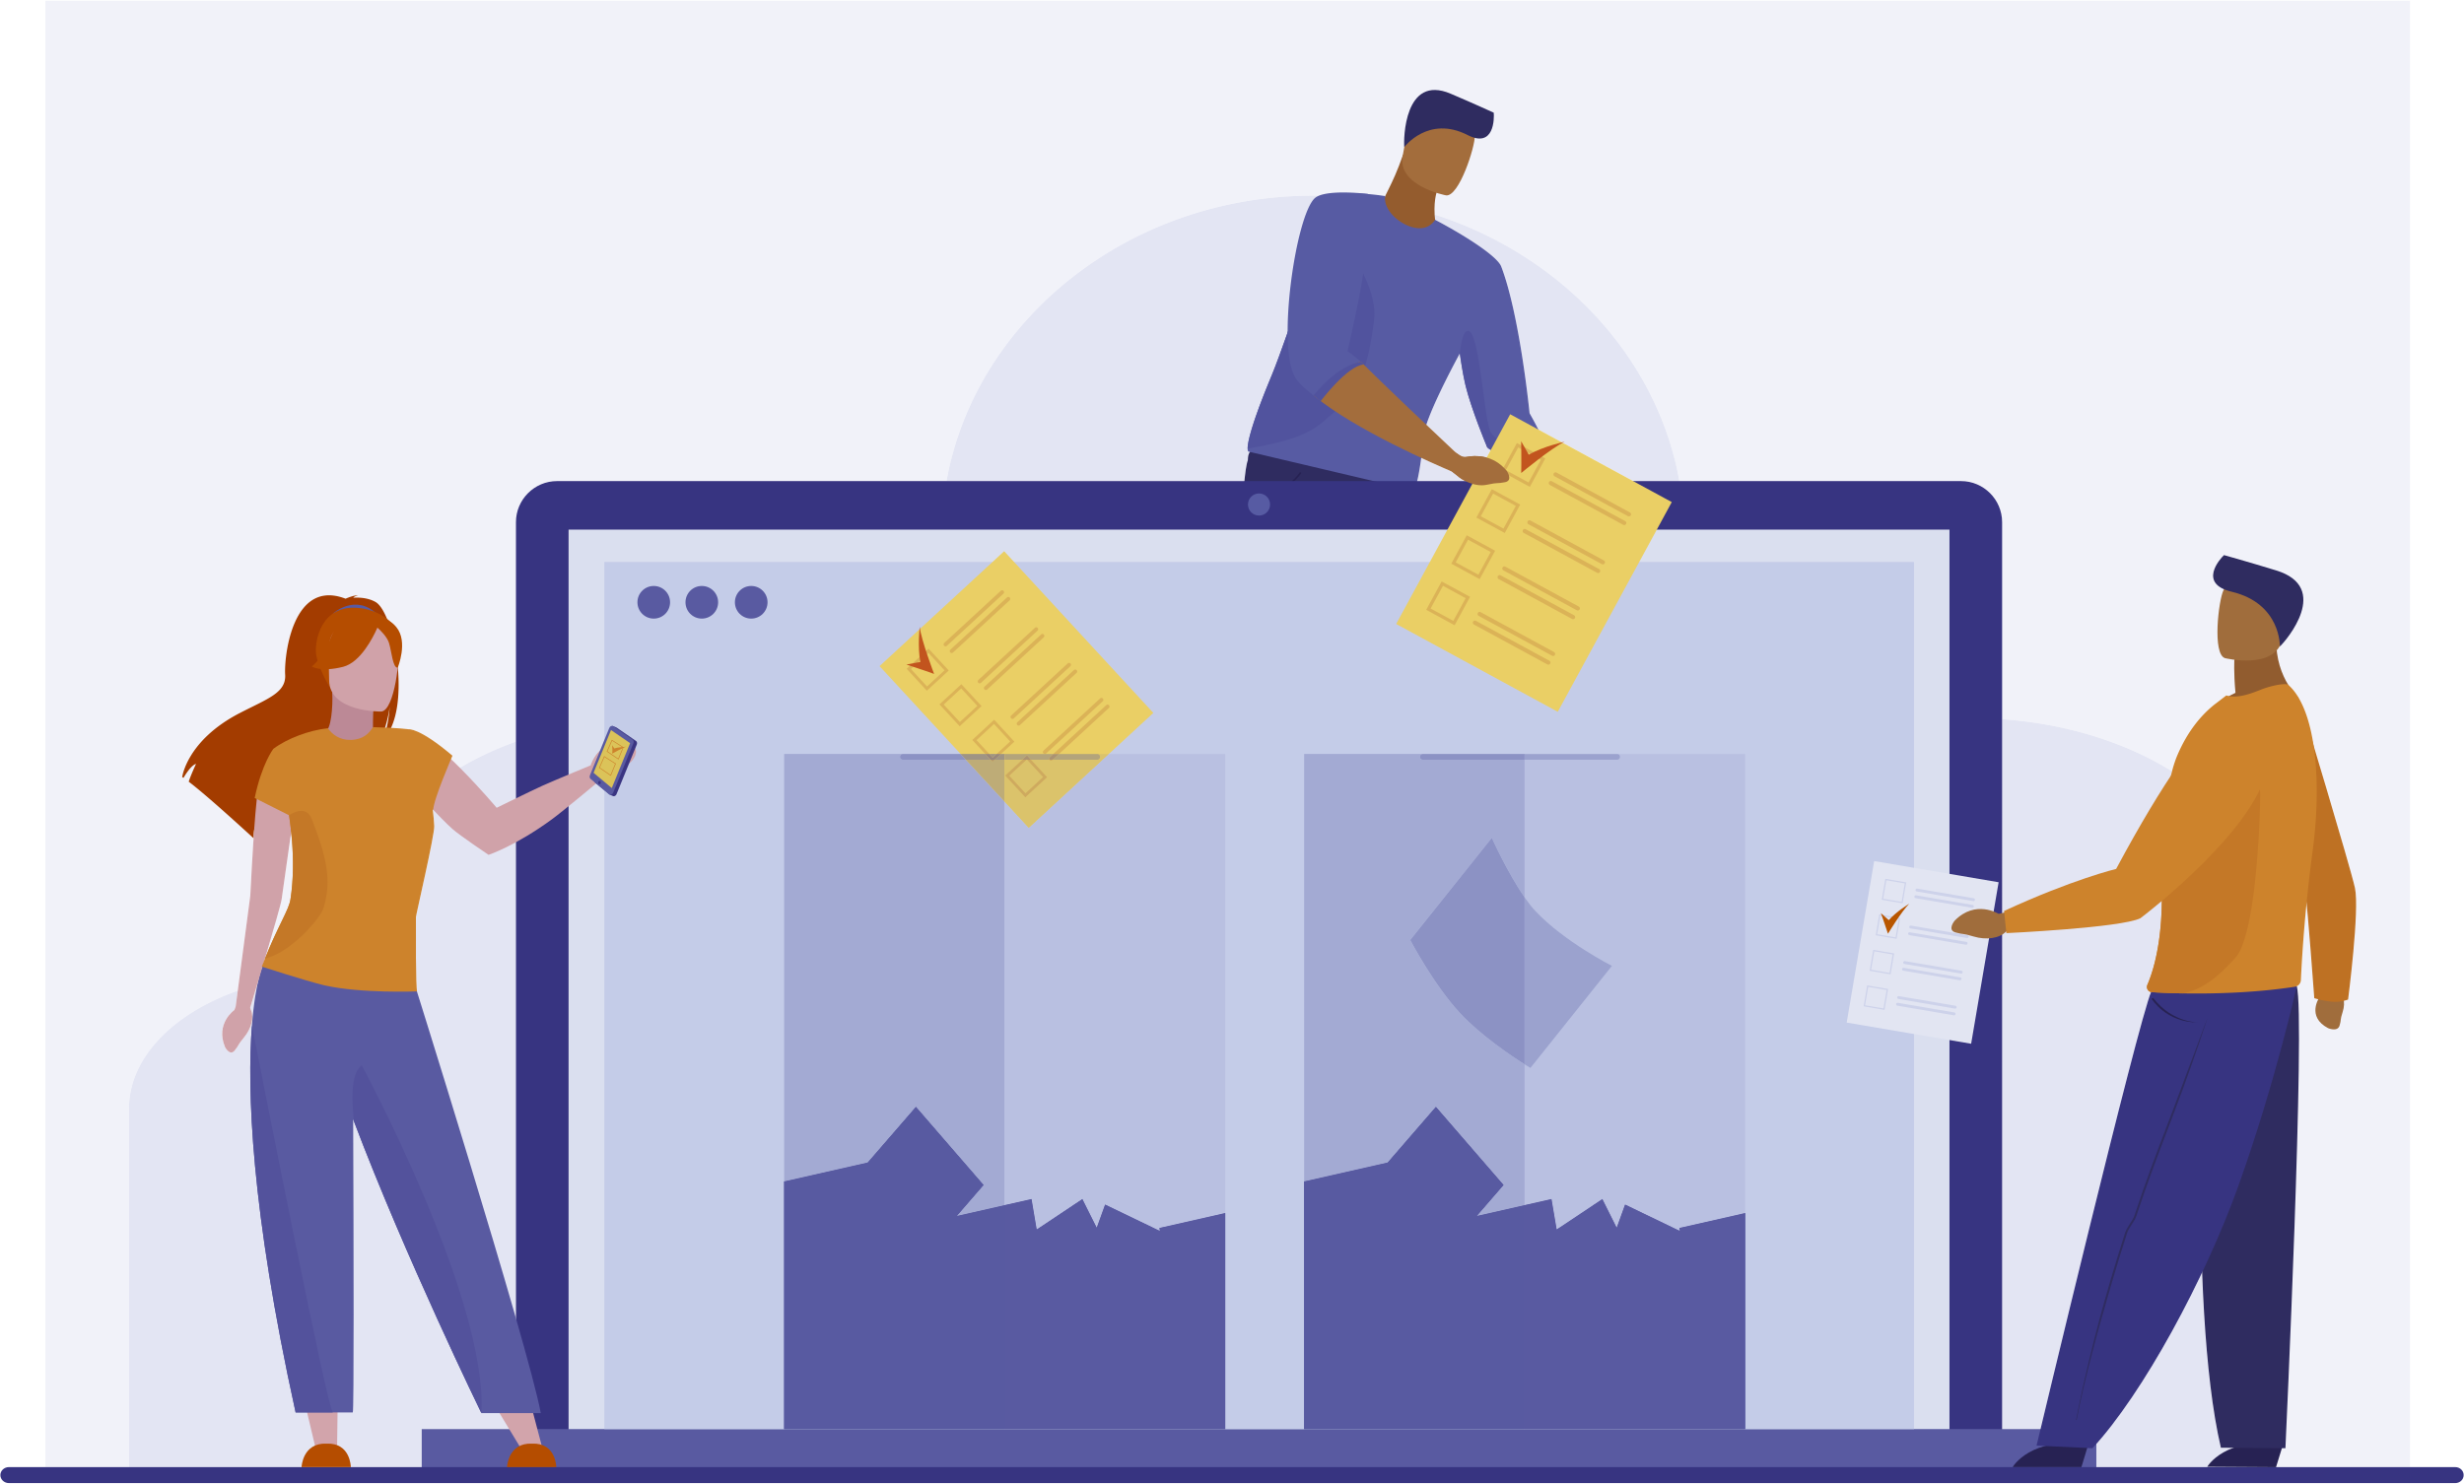 <svg xmlns="http://www.w3.org/2000/svg" width="2788" height="1679">
    <g fill="none" fill-rule="evenodd">
        <path fill="#F1F2F9"
              d="M2726.87 1660.37h-159.5v-21.52l18.59.14s22.93-489.46 12.78-522.86a7.992 7.992 0 0 0 4.71-6.93c.59-13.24 2.32-45.64 6.41-87.1 2.67 25.21 8.74 107.58 8.74 107.58s11.22 3.62 22.26 4.14c.55.03 1.09.04 1.62.04 7.94 0 14.37-2.66 14.37-2.66s13.18-101.48 7.78-126.2c-3.62-16.59-29.91-104.96-46.83-161.35-4.72-31.282-14.18-55.938-28.72-68.644-.55-.484-1.91-.726-3.86-.726-5.78 0-16.79 2.138-27.61 6.446-9.99 3.984-20.09 7.551-29.58 7.551-3.06 0-6.05-.372-8.96-1.221-.08 0-12.69 9.78-12.81 9.78-15.76 12.41-30.87 30.694-42.33 57.234-2.43 5.63-4.51 11.95-6.29 18.79-51.92-32.28-118.66-53.725-192.26-58.936V590.961c0-25.579-20.93-46.508-46.51-46.508h-318.65c-28.27-157.974-162.32-284.398-332.64-315.617-.49-2.296-.59-4.618-.25-6.919-13.55-2.083-23.45-2.79-31.46-2.79-11.13 0-18.59 1.366-27.12 2.297l-.19.572c-7.6-.38-15.26-.573-22.96-.573-207.99 0-381.95 140.442-414.63 323.03H630.293c-25.579 0-46.507 20.929-46.507 46.508V839.3c-30.566 11.03-58.367 25.17-82.483 41.77 5.363-13.69 10.647-25.82 10.647-25.82-33.059-28.08-46.257-29.922-49.151-29.922-.437 0-.639.042-.639.042v-.01s-4.731-.853-19.681-1.642c19.662-42.049 1.96-131.356-17.557-142.446-6.902-3.923-14.94-4.947-21.462-4.947-1.341 0-2.618.043-3.808.113 1.796-1.854 5.329-2.53 5.329-2.53a6.637 6.637 0 0 0-.976-.066c-4.647 0-13.005 3.714-13.005 3.714-6.867-2.647-13.083-3.838-18.689-3.838-43.509 0-50.793 71.598-49.673 89.832 1.254 20.58-20.22 27.303-51.525 43.52-59.73 30.94-64.976 72.38-64.976 72.38.465.27.951.58 1.467.94 2.964-5.02 9.064-14.45 14.209-15.87-.195.45-6.079 12.98-8.275 20.15 17.582 13.38 50.434 42.97 73.402 64.02-1.065 16.06-2.322 37.29-3.755 65.24l-14.146 107.27c-73.158 25.75-123.099 75.99-123.099 133.41v405.76H51.389V.856H2726.87V1660.37M290.963 1114.42c1.852-6.17 3.914-13.05 6.055-20.22 3.717 1.2 20.354 6.54 37.215 11.66-14.974 1.95-29.458 4.84-43.27 8.56m8.816-29.5c8.98-30.24 18.335-62.44 18.894-67.18.657-5.6 6.388-45.37 10.823-75.98.348 3.32.658 6.68.924 10.07.682 8.71 1.076 17.63 1.076 26.63.001 13.14-.839 26.45-2.846 39.49-1.82 11.77-13.47 28.55-28.81 66.82l-.061.15M287.073 946.7c.006-2.27.122-4.78.479-6.99-.155 2.21-.315 4.54-.479 6.99m150.428-123.224a505.9 505.9 0 0 0-1.776-.077c3.628-11.45 5.117-22.371 5.284-23.653-.828 9.893-2.082 17.648-3.508 23.73"/>
        <path fill="#EBEDF7" d="M2567.37 1675.46H145.94v-15.09h331.215v2.7H2372.01v-2.7h195.36v15.09"/>
        <path fill="#E3E5F3"
              d="M2567.37 1660.37h-195.36v-26.21c38.96-43.86 83.63-118.11 119.69-194.12 2.76 74 8.96 146.05 21.21 198.39l54.46.42v21.52m-2090.215 0H145.94v-405.76c0-57.42 49.941-107.66 123.099-133.41l-2.367 17.96-1.431 3.87s-21.823 15.15-10.581 42.04c0 0 3.077 6.06 6.967 6.06 1.271 0 2.629-.64 3.994-2.36 5.547-6.97 2.546-5.13 10.554-14.78 8.008-9.65 11.454-22.28 7.906-30.54l-1.018-2.87s3.303-10.87 7.9-26.16c13.812-3.72 28.296-6.61 43.27-8.56 11.466 3.48 23.036 6.86 30.717 8.75 1.03.26 1.99.48 2.88.68 26.781 5.98 62.771 7.02 84.626 7.02 11.71 0 19.363-.3 19.363-.3s-1.559-5.28-1.199-84.2c.01-2.21 21.16-92.87 20.69-102.85-.3-6.25-.89-12.54-1.71-18.82l.58.43c.131-6.02 5.668-21.57 11.123-35.5 24.116-16.6 51.917-30.74 82.483-41.77v778.07H477.155v43m1831.665-43h-43.44V813.924c73.6 5.211 140.34 26.656 192.26 58.936-7.83 30.03-9.9 70-10.75 105.35-.07 2.78-.13 5.54-.18 8.27-.31 15.86-.45 30.49-.83 42.49l-.01.2c-1.56 47.57-11.65 75.07-16.16 85.43a5.86 5.86 0 0 0-.47 1.79c-.02.22-.03.45-.03.67v.23c.09 1.55.78 2.99 1.9 4.03l.07.06c.75.67 1.67 1.15 2.72 1.37-14.46 35.29-103.93 406.5-125.08 494.62m-408.6-1072.917h-52.35l-107.22-58.278c-4.39-8.854-9.95-18.558-9.95-18.558s-10.87-110.412-32.06-165.976c-4.13-10.865-36.51-32.628-74.77-52.894-4.02 5.925-9.79 9.553-17.59 9.553-2.15 0-4.47-.278-6.94-.862-14.01-3.305-29.01-15.554-31.76-28.602 170.32 31.219 304.37 157.643 332.64 315.617m-242.1 0h-54.59c1.37-5.491 2.93-13.78 4.59-26.234 16.34 7.599 29.14 13.094 34.87 15.511l5.88 4.612c1.81 1.707 5.1 4.043 9.25 6.111m-250.09 0h-337.06c32.68-182.588 206.64-323.03 414.63-323.03 7.7 0 15.36.193 22.96.573l-42.35 126.231.84-1.087c-.29.866-19.27 56.344-27.68 76.545-24.18 58.011-27.78 77.568-27.7 84.11.04 2.943.82 3.261.82 3.261l1.7.401c-1.22 1.895-1.94 4.054-2.1 6.504-.06.988-.13 1.965-.18 2.942h-.01c-1.42 3.667-2.7 11.834-3.87 23.55m274.1-26.616c-4.57-1.27-8.98-1.715-12.91-1.715-3.82 0-7.2.419-9.84.91-.68.126-1.32.185-1.94.185-3.11 0-5.53-1.519-8.28-3.654l-1.51-.964a10951.59 10951.59 0 0 1-33.77-31.83c7.91-24.274 29.59-65.344 36.05-77.376.5-.923.9-1.686 1.21-2.253.41-.755.64-1.158.64-1.158s2.91 21.542 6.38 35.923c6.43 26.69 23.65 68.056 23.65 68.056l.02.026v.003c-.04 3.38 4.75 5.126 4.75 5.126l.18.192-4.63 8.529"/>
        <path fill="#2F2C60"
              d="m1632.33 1024.89-58.97-.75-14.08-.18s-28.97-124.01-40-261.641c-1.46-18.335-3.98-30.25-5.27-42.995-11.07 126.226-25.76 270.286-46.37 305.566l-71.16-.93s-3.04-88.07 2.86-256.376c2.18-115.348 5.98-229.643 12.56-246.681h.01c.05-.977.12-1.954.18-2.942 2.9-44.166 187.6 5.862 187.6 5.862l32.64 501.067"/>
        <path fill="#272253"
              d="M1421.12 561.206c35.72 0 51.24-25.749 51.39-26.012l-1.65-.956c-.15.257-15.52 25.686-51.01 25.06l-.03 1.896c.43.008.87.012 1.3.012M1601.04 558.836c-18.16-7.445-26.37-21.082-26.49-21.264l1.65-.965c.11.183 7.77 12.856 24.7 20.119l.14 2.11"/>
        <path fill="#2F2C60"
              d="M1409.68 959.65c5.73-37.49 10.46-81.98 13.06-128.4a1954.377 1954.377 0 0 0 2.02-45.949c.08-2.76-.68-5.953-1.42-9.038-.68-2.871-1.39-5.839-1.33-8.22.76-30.553.13-58.535-.43-83.223-.14-6.475-.28-12.811-.4-19.027-1.04-56.133-1.43-87.941-1.42-88.255-.01.313-1.42 31.962-.38 88.173.12 6.217.26 12.557.41 19.034.55 24.665 1.18 52.619.42 83.123-.07 2.66.67 5.77 1.39 8.775.71 2.948 1.44 5.994 1.36 8.466-.26 8.029-.57 16.179-.93 24.227-.32 7.295-.69 14.589-1.08 21.674-2.61 46.36-6.07 91.24-11.78 128.67l.51-.03"/>
        <path fill="#945C2E"
              d="M1638.05 264.255c6.77-5.291-3.77-9.074-9.41-11.063-.88-.31-2.26-.718-4.04-1.204-.43-.116-.52-.544-.58-.983-2.81-21.99 1.78-34.141 1.78-34.141l-38.16-42.052c-13.07 37.733-22.36 46.499-25.61 61.822-.08.395 28.97 47.699 76.02 27.621"/>
        <path fill="#575BA3"
              d="M1686.58 509.116a387.835 387.835 0 0 1-4.75-5.129l-.02-.026s-17.22-41.366-23.65-68.056c-3.47-14.381-6.38-35.923-6.38-35.923s-.23.403-.64 1.158c-.31.567-.71 1.33-1.21 2.253-7.69 14.329-36.97 69.841-38.87 89.123-6.92 69.755-12.97 62.268-12.97 62.268l-185.6-43.728s-.78-.318-.821-3.261c-.079-6.542 3.521-26.099 27.701-84.11 8.41-20.201 27.39-75.679 27.68-76.545l-.84 1.087 42.54-126.803c14.66-1.601 26.19-4.487 58.58.493-2.31 15.377 15.54 31.635 32.01 35.521 11.4 2.695 19.4-1.126 24.53-8.691 38.26 20.266 70.64 42.029 74.77 52.894 21.19 55.564 32.06 165.976 32.06 165.976s7.59 13.237 12.04 22.897c0 0-7.44 4.058-21.92 9.355-15.89 5.815-33.25 10.297-34.24 9.247"/>
        <path fill="#A36D3C"
              d="M1636.18 221.091s-56.03-10.553-48.93-45.345c7.11-34.792 4.67-59.586 40.74-54.319 36.08 5.266 40.29 19.958 40.75 32.148.45 12.19-17.81 69.364-32.56 67.516"/>
        <path fill="#51539E"
              d="M1411.669 507.795c14.151-3.51 60.731-7.42 87.641-32.379 24.09-22.338 44.63-27.461 55.38-112.177 5.62-44.268-43.39-104.556-46.91-98.952-5.08 8.062-37.18 76.426-41.57 83.942l.85-1.103s-19.21 56.201-27.69 76.561c-24.19 58.009-27.78 77.566-27.701 84.108M1701.35 503.29c-6.31 1.74-12.05 3.14-16.34 4.13-1.9-2.04-3.03-3.28-3.18-3.44l-.01-.02s-17.23-41.36-23.67-68.06c-3.46-14.38-6.37-35.92-6.37-35.92s2.48-30.27 11.02-24.84c12.12 7.72 16.69 104.01 24.41 114.93 1.72 2.42 7.02 7.14 14.14 13.22"/>
        <path fill="#2F2C60"
              d="M1588.91 166.484s27.16-36.344 71.66-13.661c30.48 15.537 30.15-19.391 29.59-25.284 0 0-23.95-10.959-48.91-21.558-52.38-22.244-53.22 51.602-52.34 60.503"/>
        <path fill="#575BA3"
              d="M1489.82 450.266a206.22 206.22 0 0 1-3.19-2.422c-9.86-7.616-17.3-14.615-20.93-20.428-21.33-34.178.47-183.734 22.02-203.16 11.92-10.748 60.14-4.772 60.14-4.772s-2.84 60.427-4.76 83.863-18.45 94.357-18.45 94.357c2.21.983 7.76 5.338 15.37 11.816 5 4.264-39.27 14.355-50.2 40.746"/>
        <path fill="#A36D3C"
              d="M1820.71 598.606c-5.89-32.487-35.98-33.44-35.98-33.44s-18.65-24.438-25.39-41.996c-2.8-7.298-10.26-23.426-16.6-32.656-20.26 9.73-56.16 18.602-56.16 18.602 7.76 8.275 23.84 25.045 39.68 39.146 24.57 21.854 43.03 27.661 43.03 27.661 1.94 6.224 10.57 21.181 24.14 25.418 13.56 4.236 9.57 4.335 19.14 7.542 9.57 3.206 8.14-10.277 8.14-10.277M1704.79 532.799c-15.33-18.443-35.52-17.605-45.41-15.767-4.1.762-6.93-.912-10.22-3.469l-1.51-.964c-23.02-21.607-82.28-77.441-107.63-103.08-12.22.599-43.3 28.853-53.39 38.325 47.11 38.825 138.01 78.146 156.36 85.886l5.88 4.612c4.74 4.467 19.62 13.241 33.51 10.258 13.89-2.984 10.47-.935 20.38-2.852 9.91-1.916 2.03-12.949 2.03-12.949"/>
        <path fill="#51539E"
              d="m1542.98 412.503-2.96-2.983s-23.56 1.106-53.78 38.023l7.95 6.624s29.97-40.086 48.79-41.664M1681.83 503.984s59.03-14.211 59.91-15.578c0 0 1.32.81 1 2.108 0 0-44.28 18.763-56.16 18.602 0 0-4.79-1.749-4.75-5.132"/>
        <path fill="#373481"
              d="M2265.38 1663.07H583.786V590.961c0-25.579 20.928-46.508 46.507-46.508H2218.87c25.58 0 46.51 20.929 46.51 46.508V1663.07"/>
        <path fill="#DADFEF" d="M643.345 1624.95H2205.82V599.395H643.345z"/>
        <path fill="#575BA3"
              d="M1412.07 570.966c0-6.912 5.6-12.516 12.51-12.516 6.92 0 12.52 5.604 12.52 12.516s-5.6 12.515-12.52 12.515c-6.91 0-12.51-5.603-12.51-12.515"/>
        <path fill="#595AA1" d="M477.155 1663.07H2372.01v-45.7H477.155z"/>
        <path fill="#C4CCE8" d="M683.806 1617.37H2165.66V636.004H683.806z"/>
        <path fill="#595AA1"
              d="M721.255 681.626c0-10.198 8.267-18.465 18.465-18.465s18.466 8.267 18.466 18.465-8.268 18.466-18.466 18.466-18.465-8.268-18.465-18.466M775.625 681.626c0-10.198 8.267-18.465 18.465-18.465 10.199 0 18.466 8.267 18.466 18.465s-8.267 18.466-18.466 18.466c-10.198 0-18.465-8.268-18.465-18.466M831.534 681.626c0-10.198 8.267-18.465 18.466-18.465 10.197 0 18.465 8.267 18.465 18.465s-8.268 18.466-18.465 18.466c-10.199 0-18.466-8.268-18.466-18.466"/>
        <path fill="#373481"
              d="M2778.11 1660.37H10.059c-5.301 0-9.637 4.05-9.637 9v.1c0 4.95 4.336 9 9.637 9H2778.11c5.21 0 9.47-3.98 9.47-8.84v-.42c0-4.86-4.26-8.84-9.47-8.84"/>
        <path fill="#D0A2A9"
              d="M709.564 840.48c-32.9-4.22-41.203 25.7-41.203 25.7s-40.853 16.85-54.664 23.08c-12.787 5.77-51.729 24.95-51.729 24.95s-72.432-86.05-99.806-88.291l4.686 65.751s32.248 35.2 45.1 46.53c8.636 7.62 40.851 29.26 40.851 29.26s30.467-10.04 71.754-40.29c12.959-9.5 49.95-40.44 49.95-40.44 10.141 1.4 19.016-1.24 27.192-12.94 8.176-11.7 10.428-7.21 15.625-15.91 7.052-11.81-3.981-16.21-7.756-17.4"/>
        <path fill="#D2A4AB" d="m341.199 1572 16.094 67.79 24.107-.14.884-67.65h-41.085"/>
        <path fill="#B54D00"
              d="M369.515 1633.81c-27.271-1.18-28.316 26.56-28.316 26.56h55.757s-.17-27.74-27.441-26.56"/>
        <path fill="#D2A4AB" d="m550.429 1574.89 39.34 64.9 24.106-.14-19.408-73.68-44.038 8.92"/>
        <path fill="#B54D00"
              d="M601.991 1633.81c-27.271-1.18-28.316 26.56-28.316 26.56h55.757s-.17-27.74-27.441-26.56"/>
        <path fill="#A33C00"
              d="M424.922 681.272c-8.321-4.73-18.295-5.246-25.27-4.834 1.796-1.854 5.329-2.53 5.329-2.53-4.326-.642-13.981 3.648-13.981 3.648-60.17-23.186-69.627 65.41-68.362 85.994 1.254 20.58-20.22 27.303-51.525 43.52-59.73 30.94-64.976 72.38-64.976 72.38.465.27.951.58 1.467.94 2.964-5.02 9.064-14.45 14.209-15.87-.195.45-6.079 12.98-8.275 20.15 17.621 13.41 50.584 43.11 73.559 64.17-.102-4.12.061-9.96 1.565-13.05l2.839 17.09a3341.375 3341.375 0 0 1 20.771 19.26c-1.519-16.64 75.226-104.41 115.266-130.7 9.747-14.35 13.212-39.698 13.471-41.694-1.682 20.1-5.121 31.374-8.194 37.724 33.905-31.207 14.166-143.664-7.893-156.198"/>
        <path fill="#BC8996"
              d="M425.168 842.75c-5.563-2.6-2.135-49.946-2.135-49.946l-47.137-9.338c1.02 16.879-1.563 42.605-7.413 43.764-.189.04 8.844 17.97 22.656 21.74 14.699 4.01 34.234-6.13 34.029-6.22"/>
        <path fill="#595AA1" d="M376.655 694.43s25.765-23.699 50.76 1.318c0 0-17.063-1.647-50.76-1.318"/>
        <path fill="#B54D00"
              d="M373.951 779.146s-13.047-20.614-16.178-38.24c-2.235-12.584 4.174-59.229 51.048-52.511 0 0 13.614 1.341 26.411 9.984 10.177 6.874 24.865 21.713 8.442 62.417l-4.265 13.75-65.458 4.6"/>
        <path fill="#595AA1"
              d="M461.37 1088.82H347.822c.022.2.05.41.073.61l-49.561.6s-9.249 18.35-13.269 70.59c-5.553 72.13-1.47 206.56 49.426 437.89h64.668c1.427 0 1.007-184.72.446-331.76.226.6.45 1.2.677 1.8 58.6 154.79 144.396 330.7 144.396 330.7h67.207c-13.991-76.32-150.515-510.43-150.515-510.43"/>
        <path fill="#D0A2A9"
              d="M318.673 1017.74c1.089-9.26 16.081-112.19 16.081-112.19l-43.72-4.7s-2.859 15.72-7.849 113.08l-16.513 125.23-1.431 3.87s-21.823 15.15-10.581 42.04c0 0 5.414 10.67 10.961 3.7 5.547-6.97 2.546-5.13 10.554-14.78 8.008-9.65 11.454-22.28 7.906-30.54l-1.018-2.87s34.521-113.59 35.61-122.84"/>
        <path fill="#53529C"
              d="M544.678 1599.25s-85.796-175.91-144.396-330.7c-1.669-21.46-4.472-52.27 8.985-62.99 0 0 142.947 264.67 135.411 393.69M376.55 1598.51h-42.059c-50.896-231.33-54.979-365.76-49.426-437.89 12.627 64.27 84.778 430.58 91.485 437.89"/>
        <path fill="#CD832C"
              d="M470.62 1037.81c-.36 78.92 1.199 84.2 1.199 84.2s-62.859 2.46-103.989-6.72c-.89-.2-1.85-.42-2.88-.68-20.5-5.05-68.7-20.66-68.7-20.66 1.21-3.2 2.41-6.25 3.59-9.18 15.34-38.27 26.99-55.05 28.81-66.82 3.38-21.96 3.45-44.68 1.77-66.12-.79-10.08-1.97-19.87-3.36-29.17-.056-.36-.028-.18 0 0 .027.18.054.35 0 0l-38.88-19.56c8.07-38.8 21.11-55.62 21.11-55.62l.02-.01c15.16-11.49 40.7-21.14 61.72-23.29 4.74 6.85 13.23 13.54 25.8 13.21 14.47-.37 20.87-7.68 25.17-14.46 31.39.85 40.16 2.43 40.16 2.43v.01s11.74-2.44 49.79 29.88c0 0-21.51 49.38-21.77 61.32l-.58-.43c.82 6.28 1.41 12.57 1.71 18.82.47 9.98-20.68 100.64-20.69 102.85"/>
        <path fill="#C47827"
              d="M299.84 1084.77c15.34-38.27 26.99-55.05 28.81-66.82 2.007-13.04 2.847-26.35 2.846-39.49 0-9-.394-17.92-1.076-26.63-.266-3.39-.576-6.75-.924-10.07a434.87 434.87 0 0 0-2.436-19.1c3.959-2.58 9.048-4.93 13.816-4.93 4.793 0 9.262 2.37 11.934 9.27 15.12 39.07 23.74 68.33 12.86 101.67-3.36 10.28-36.05 49.35-65.83 56.1"/>
        <path fill="#D0A2A9"
              d="M431.347 805.288s-58.901.971-58.941-35.718c-.041-36.69-7.67-61.274 29.935-63.446 37.605-2.172 44.927 11.82 47.919 24.064 2.992 12.243-3.593 73.901-18.913 75.1"/>
        <path fill="#B54D00"
              d="M448.509 709.788c-9.09-11.017-15.963-8.623-19.821-5.313-5.099-7.619-14.463-7.148-24.178-5.22-26.433 5.245-27.188 15.305-33.337 29.724-6.965 16.33-18.368 25.388-18.368 25.388s10.736 6.631 35.486.267c19.478-5.009 33.612-32.732 38.751-44.316 3.502 3.113 10.894 10.308 13.108 17.355 2.936 9.343 4.257 28.576 9.863 27.922 0 0 12.15-29.257-1.504-45.807"/>
        <path fill="#3A3582"
              d="m719.595 838.54-21.944-15.065a2.366 2.366 0 0 0-.588-.295l-.016-.012-4.141-1.689-20.192 63.761 17.662 14.3 3.171 1.38h.009l.044.02.003-.01c1.434.58 3.257-.34 4.021-2.21l22.857-56.01c.655-1.61.281-3.36-.886-4.17"/>
        <path fill="#595AA1"
              d="M668.207 881.47 689.146 899c1.477 1.23 3.778.33 4.661-1.84l22.857-56.01c.655-1.61.281-3.36-.886-4.16l-21.944-15.073c-1.496-1.027-3.637-.084-4.476 1.973l-21.853 53.56c-.615 1.5-.327 3.16.702 4.02"/>
        <path fill="#DBC359" d="m671.608 874.6 20.624 17.26 20.73-50.8-21.613-14.839-19.741 48.379"/>
        <path fill="#3A3582"
              d="M679.741 886.28c.287-1.02-.121-2.11-.912-2.43-.79-.32-1.664.24-1.951 1.26-.287 1.02.122 2.11.912 2.44.791.32 1.664-.25 1.951-1.27"/>
        <path fill="#CD832C"
              d="m687.333 850.26 12.17 8.29 5.198-12.54-12.113-7.71-5.255 11.96Zm12.485 9.35-13.353-9.1 5.813-13.23 13.288 8.46-5.748 13.87ZM678.652 868.7l12.171 8.29 5.198-12.55-12.113-7.71-5.256 11.97Zm12.485 9.34-13.353-9.1 5.814-13.23 13.288 8.46-5.749 13.87Z"/>
        <path fill="#CD832C"
              d="M692.63 843.37s.695 6.9 0 9.57c0 0 13.777-7.76 16.209-7.88 0 0-11.1.6-13.675 2.09l-2.534-3.78"/>
        <path fill="#EACF65" d="m1762.61 805.559-182.85-99.392 129-237.328 182.85 99.392-129 237.328"/>
        <path fill="#DBB357"
              d="m1731.02 550.996-32.13-17.467 17.47-32.135 32.13 17.468-17.47 32.134m-13.19-44.614-13.95 25.672 25.67 13.955 13.95-25.672-25.67-13.955M1702.65 603.2l-32.14-17.466 17.47-32.134 32.13 17.468-17.46 32.132m-13.2-44.612-13.95 25.671 25.67 13.955 13.96-25.672-25.68-13.954M1674.27 655.406l-32.14-17.467 17.47-32.134 32.14 17.467-17.47 32.134m-13.19-44.614-13.96 25.672 25.67 13.955 13.96-25.673-25.67-13.954M1645.89 707.611l-32.13-17.467 17.46-32.134 32.14 17.467-17.47 32.134m-13.19-44.615-13.96 25.674 25.68 13.955 13.95-25.673-25.67-13.956M1843.14 584.437c-.38 0-.77-.093-1.13-.288l-83.05-45.144a2.38 2.38 0 0 1 1.14-4.469c.39 0 .77.092 1.13.287l83.05 45.145a2.392 2.392 0 0 1 .96 3.227 2.383 2.383 0 0 1-2.1 1.242M1837.8 594.258c-.38 0-.77-.093-1.13-.288l-83.05-45.143a2.382 2.382 0 0 1 1.14-4.47c.39 0 .78.092 1.13.287l83.05 45.145a2.392 2.392 0 0 1 .96 3.227 2.383 2.383 0 0 1-2.1 1.242M1813.62 638.733c-.38 0-.77-.092-1.12-.287l-83.05-45.144a2.385 2.385 0 0 1-.96-3.228 2.383 2.383 0 0 1 3.23-.955l83.05 45.145a2.38 2.38 0 0 1-1.15 4.469M1808.29 648.554c-.39 0-.77-.092-1.13-.287l-83.05-45.144a2.394 2.394 0 0 1-.96-3.228 2.385 2.385 0 0 1 3.23-.954l83.05 45.143a2.382 2.382 0 0 1-1.14 4.47M1785.25 690.938c-.39 0-.77-.092-1.13-.287l-83.05-45.144a2.393 2.393 0 0 1-.96-3.227 2.396 2.396 0 0 1 2.1-1.243c.38 0 .77.093 1.13.288l83.05 45.144a2.394 2.394 0 0 1 .96 3.228 2.396 2.396 0 0 1-2.1 1.241M1779.91 700.759c-.38 0-.77-.092-1.13-.287l-83.05-45.144a2.394 2.394 0 0 1-.96-3.228 2.395 2.395 0 0 1 2.1-1.242c.39 0 .77.093 1.13.287l83.05 45.145a2.394 2.394 0 0 1 .96 3.228 2.394 2.394 0 0 1-2.1 1.241M1757.27 742.415c-.39 0-.78-.092-1.13-.287l-83.05-45.144a2.394 2.394 0 0 1-.96-3.228 2.383 2.383 0 0 1 3.23-.955l83.05 45.144a2.382 2.382 0 0 1-1.14 4.47M1751.93 752.236c-.39 0-.77-.092-1.13-.287l-83.05-45.144a2.394 2.394 0 0 1-.96-3.228 2.395 2.395 0 0 1 2.1-1.242c.38 0 .77.093 1.13.287l83.05 45.145a2.394 2.394 0 0 1 .96 3.228 2.396 2.396 0 0 1-2.1 1.241"/>
        <path fill="#C2541E"
              d="M1721.19 499.383s.4 22.749.06 35.928c0 0 33.84-28.128 49.14-35.395 0 0-24.03 5.15-40.61 14.672 0 0-3.85-6.957-8.59-15.205"/>
        <path fill="#A36D3C"
              d="m1636.95 505.789 12.21 7.774c3.29 2.557 6.12 4.231 10.22 3.469 9.89-1.838 30.08-2.676 45.41 15.767 0 0 7.88 11.033-2.03 12.95-9.91 1.916-6.49-.133-20.38 2.851-13.89 2.983-28.77-5.79-33.51-10.259l-13.59-10.663 1.67-21.889"/>
        <path fill="#E2E5F2" d="m2230.34 1181.23-140.82-23.95 31.08-182.78 140.82 23.95-31.08 182.78"/>
        <path fill="#CDD2EA"
              d="m2130.81 1017.1 20.88 3.55 3.55-20.88-20.87-3.55-3.56 20.88Zm22.03 5.16-23.64-4.01 4.02-23.65 23.64 4.02-4.02 23.64ZM2123.98 1057.3l20.88 3.56 3.55-20.88-20.88-3.56-3.55 20.88Zm22.02 5.17-23.64-4.02 4.02-23.64 23.64 4.02-4.02 23.64ZM2117.14 1097.51l20.88 3.55 3.55-20.88-20.88-3.55-3.55 20.88Zm22.03 5.17-23.65-4.02 4.02-23.64 23.64 4.02-4.01 23.64ZM2110.3 1137.72l20.88 3.55 3.55-20.88-20.88-3.55-3.55 20.88Zm22.03 5.16-23.64-4.02 4.02-23.64 23.64 4.02-4.02 23.64ZM2232.74 1019.8l-63.96-10.88c-.89-.15-1.49-1-1.34-1.88.15-.89 1-1.49 1.89-1.34l63.96 10.88c.88.15 1.49 1 1.34 1.88-.16.89-1 1.49-1.89 1.34M2231.46 1027.36l-63.97-10.87c-.88-.16-1.48-1-1.33-1.89.15-.88 1-1.49 1.88-1.34l63.96 10.88c.89.15 1.49 1 1.34 1.89-.15.88-1 1.48-1.88 1.33M2225.63 1061.62l-63.96-10.88c-.89-.15-1.49-1-1.34-1.89.15-.88 1-1.48 1.89-1.33l63.96 10.87c.88.16 1.49 1 1.33 1.89-.15.89-.99 1.49-1.88 1.34M2224.34 1069.18l-63.96-10.88c-.88-.15-1.49-1-1.34-1.88.16-.89 1-1.49 1.89-1.34l63.96 10.88c.89.15 1.49 1 1.34 1.88-.15.89-1 1.49-1.89 1.34M2218.79 1101.82l-63.96-10.88c-.88-.15-1.49-.99-1.34-1.88.15-.89 1-1.49 1.89-1.34l63.96 10.88c.89.15 1.49 1 1.34 1.89-.15.88-1 1.48-1.89 1.33M2217.51 1109.39l-63.97-10.88c-.88-.15-1.48-1-1.33-1.89.15-.88 1-1.48 1.88-1.33l63.96 10.88a1.631 1.631 0 1 1-.54 3.22M2212.05 1141.47l-63.96-10.88c-.89-.15-1.49-1-1.34-1.88.15-.89 1-1.49 1.89-1.34l63.96 10.88c.88.15 1.48 1 1.33 1.88-.15.89-.99 1.49-1.88 1.34M2210.76 1149.03l-63.96-10.88c-.88-.15-1.49-.99-1.33-1.88.15-.89.99-1.49 1.88-1.34l63.96 10.88c.89.15 1.49 1 1.34 1.88-.15.89-1 1.49-1.89 1.34"/>
        <path fill="#B85600"
              d="M2128.19 1033.4s5.31 14.68 8.02 23.31c0 0 15.73-25.78 24.05-33.89 0 0-14.46 8.68-23.11 18.54 0 0-4.05-3.66-8.96-7.96"/>
        <path fill="#A06D3C"
              d="m2620.26 1118.26 4.04 10.66s-14.9 21.58 9.88 34.65c0 0 10.81 4.7 13.06-2.96s.09-4.86 3.54-15.63c3.46-10.78.76-21.32-6.95-25.29l-5.41-7.21-18.16 5.78"/>
        <path fill="#915C2F"
              d="M2529.42 784.072c-2.17-23.701-1.23-37.579-1.23-37.579l48-32.992c-5.51 49.986 24.77 76.536 24.77 76.536s-62.53 25.061-96.53 11.414c0 0 9.42-10.306 24.99-17.379"/>
        <path fill="#272253"
              d="m2362.98 1634.39-7.84 25.94h-77.82s19.91-34.99 85.66-25.94M2583.29 1634.59l-8 25.89-77.82-.49s20.12-34.86 85.82-25.4"/>
        <path fill="#2F2C60"
              d="M2495.82 1111.85s-21.56 361.38 17.09 526.58l73.05.56s22.95-490.06 12.76-522.92l-102.9-4.22"/>
        <path fill="#373481"
              d="M2598.72 1116.07s-23.72 107.62-65.56 224.84c-37.99 106.49-108.58 236.67-165.53 298.08l-63.29-2.93s114.61-479.42 129.87-514.04l164.51-5.95"/>
        <path fill="#A06D3C"
              d="M2517.6 744.852s56.8 13.952 64.94-21.555c8.15-35.506 20.96-57.619-14.96-68.028-35.92-10.409-46.1 1.518-51.7 12.708-5.6 11.19-12.85 72.331 1.72 76.875"/>
        <path fill="#2F2C60"
              d="M2579.67 731.637s1.35-48.653-54.57-61.954c-38.3-9.111-13.32-37.086-8.65-41.447 0 0 29.22 8.169 59.07 17.342 62.67 19.254 11.23 79.498 4.15 86.059"/>
        <path fill="#BE7123"
              d="M2640.86 1133.82c-11.04-.52-22.26-4.14-22.26-4.14s-7.69-104.27-9.56-114.08c-1.87-9.81-65.26-135.99-65.26-135.99l59.66-83.634s55.8 184.294 61.19 209.024c5.4 24.72-7.78 126.2-7.78 126.2s-7.32 3.03-15.99 2.62"/>
        <path fill="#CD832C"
              d="M2616.59 964.21c-9.13 67.84-12.29 126.04-13.14 144.99a7.985 7.985 0 0 1-6.78 7.54c-46.15 7.08-93.91 8.08-127.08 7.5-15.2-.27-27.34-.87-34.86-1.37-1.39-.1-2.61-.65-3.55-1.49l-.07-.06a5.974 5.974 0 0 1-1.9-4.03c-.01-.3 0-.6.03-.9.06-.6.21-1.2.47-1.79 4.51-10.36 14.6-37.86 16.16-85.43l.01-.2c.38-12 .52-26.63.83-42.49.05-2.73.11-5.49.18-8.27 1.04-43.39 3.93-93.76 17.04-124.14 11.46-26.54 26.57-44.824 42.33-57.234.12 0 12.73-9.78 12.81-9.78 11.91 3.48 25.33-1.06 38.54-6.33 14.46-5.759 29.27-7.64 31.47-5.72 30.57 26.72 38.68 106.264 27.51 189.204"/>
        <path fill="#2F2C60"
              d="M2349.06 1606.94c9.04-46.63 22.18-101.12 38.62-156.99 2.52-8.55 5.16-17.32 7.84-26.07 2.97-9.66 6.03-19.42 9.1-29.01 1.06-3.3 3.3-6.75 5.46-10.08 2.01-3.1 4.09-6.31 5.02-9.15 11.94-36.37 24.43-69.14 35.45-98.05 2.89-7.58 5.72-15 8.47-22.28 24.79-65.82 38.62-103.2 38.73-103.58-.11.38-11.76 38.32-36.59 104.23-2.75 7.29-5.58 14.71-8.47 22.3-11.01 28.88-23.49 61.61-35.41 97.93-1.04 3.17-3.22 6.53-5.32 9.77-2.07 3.19-4.2 6.48-5.15 9.43-3.07 9.58-6.12 19.33-9.09 28.98-2.68 8.75-5.32 17.51-7.83 26.04-16.42 55.8-31.21 110.22-40.23 156.78l-.6-.25"/>
        <path fill="#272253"
              d="M2487.16 1157.15c-36.57 0-52.45-26.52-52.61-26.8l1.69-.98c22.17 28.94 52.24 27.77 52.24 27.77-.44.01-.89.01-1.32.01"/>
        <path fill="#C47827"
              d="M2469.59 1124.24c-15.2-.27-27.34-.87-34.86-1.37-1.39-.1-2.61-.65-3.55-1.49l-.07-.06a5.974 5.974 0 0 1-1.9-4.03v-.23c0-.22.01-.45.03-.67.06-.6.21-1.2.47-1.79 4.51-10.36 14.6-37.86 16.16-85.43l.01-.2c.38-12 .52-26.63.83-42.49.05-2.73.11-5.49.18-8.27 16.69-40.77 40.61-82.31 63.55-105.57 5.51-5.59 11.86-8.09 18.07-8.09 15.02 0 29.25 14.65 28.91 35.77-.96 59.22-7.89 161.31-28.02 183.51-20.22 22.31-36.98 35.9-59.81 40.41"/>
        <path fill="#A06D3C"
              d="m2276.91 1030.84-15.51 3.38s-26.06-16.45-49.69 7.71c0 0-8.94 10.61 1.01 13.38 9.95 2.78 6.63.4 20.55 4.59 13.93 4.19 28.98 2.16 36.2-5.37l11.12-4.99-3.68-18.7"/>
        <path fill="#CD832C"
              d="m2267.57 1030.99 2.64 25.06s128.9-6 151.55-16.8c0 0 139.66-105.23 145.06-178.8 4.88-66.525-24.26-69.868-24.26-69.868s-38.2-12.472-148.16 192.808c0 0-49.47 11.85-126.83 47.6"/>
        <path fill="#EACF65" d="M1305.01 806.832 1164.02 936.88l-168.8-183.004 141-130.044 168.79 183"/>
        <path fill="#DBB357"
              d="m1048.74 781.692-22.86-24.778 24.78-22.855 22.86 24.779-24.78 22.854m1.73-42.844-19.8 18.259 18.26 19.796 19.8-18.26-18.26-19.795M1085.87 821.947l-22.86-24.779 24.78-22.854 22.86 24.778-24.78 22.855m1.73-42.845-19.8 18.26 18.26 19.795 19.8-18.259-18.26-19.796M1132.66 853.28h-4.99l15.32-14.13-18.26-19.793-19.8 18.263 14.45 15.66h-4.61l-14.63-15.86 24.78-22.851 22.85 24.781-15.11 13.93M1069.86 731.482a2.195 2.195 0 0 1-1.49-3.804l64.04-59.066c.42-.387.95-.579 1.49-.579.59 0 1.18.237 1.61.704.82.887.76 2.282-.13 3.1l-64.04 59.067c-.41.387-.95.578-1.48.578M1076.84 739.055c-.59 0-1.18-.237-1.61-.704a2.196 2.196 0 0 1 .13-3.1l64.03-59.067a2.2 2.2 0 0 1 3.1.126c.82.887.77 2.282-.12 3.1l-64.04 59.066c-.42.387-.95.579-1.49.579M1108.48 773.349c-.6 0-1.19-.237-1.62-.704a2.195 2.195 0 0 1 .13-3.099l64.04-59.067c.42-.387.95-.579 1.48-.579.59 0 1.18.237 1.62.704.81.886.76 2.282-.13 3.1l-64.04 59.066c-.42.387-.95.579-1.48.579M1115.46 780.922c-.59 0-1.18-.237-1.61-.704a2.205 2.205 0 0 1 .12-3.1l64.04-59.067c.42-.387.95-.578 1.49-.578.59 0 1.18.237 1.61.705.82.886.76 2.28-.12 3.099l-64.04 59.066a2.2 2.2 0 0 1-1.49.579M1145.6 813.604c-.59 0-1.18-.237-1.61-.704a2.196 2.196 0 0 1 .13-3.1l64.04-59.067c.41-.387.95-.578 1.48-.578.59 0 1.18.236 1.61.703.82.888.77 2.282-.12 3.1l-64.04 59.067c-.42.387-.95.579-1.49.579M1152.59 821.176a2.194 2.194 0 0 1-1.49-3.803l64.04-59.066c.42-.388.95-.579 1.49-.579.59 0 1.18.237 1.61.703.82.887.76 2.283-.13 3.101l-64.04 59.066c-.41.387-.95.578-1.48.578M1182.45 853.28h-.47c-.51-.05-1.01-.28-1.38-.69-.82-.88-.76-2.28.13-3.1l64.04-59.064a2.205 2.205 0 0 1 3.1.126c.81.887.76 2.281-.13 3.099l-64.04 59.069c-.36.33-.79.51-1.25.56M1198.28 853.28h-6.47l59.94-55.28c.42-.388.95-.579 1.49-.579.59 0 1.18.237 1.61.703.82.888.76 2.283-.13 3.1l-56.44 52.056"/>
        <path fill="#C2541E"
              d="M1025.56 752.1s19.97 6.401 31.37 10.607c0 0-14.5-37.876-16.3-53.379 0 0-2.64 22.492.75 39.788 0 0-7.21 1.296-15.82 2.984"/>
        <path fill="#595AA1"
              d="m1386.36 1428.73-.05-.02v-55.86l-74.48 16.9.55 3.31v.03l-.04-.03-61.94-29.85-9.47 26.21-16.21-32.43-51.7 34.48-5.85-34.48-84.49 19.15 30.33-35.03-76.65-88.55-54.64 63.11-94.398 21.4-.113-.05v280.35h499.101v-188.52l.05-.12"/>
        <path fill="#A3AAD3"
              d="m1082.68 1376.14 30.33-35.03-76.65-88.55-54.64 63.11-94.398 21.4-.052-.02V853.28h199.64-65.51c-1.68 0-3.06 1.38-3.06 3.06v.46c0 1.68 1.38 3.05 3.06 3.05h71.57l43.79 47.48v456.55l-54.08 12.26"/>
        <path fill="#BEAC77" d="m1136.76 907.33-43.79-47.48h27.86l2.17 2.35 2.54-2.35h11.22v47.48"/>
        <path fill="#B3986D" d="m1123 862.2-2.17-2.35h4.71l-2.54 2.35"/>
        <path fill="#585AA1"
              d="M1136.76 1617.34H887.27v-280.29l.052.02 94.398-21.4 54.64-63.11 76.65 88.55-30.33 35.03 54.08-12.26v253.46"/>
        <path fill="#B9C0E1"
              d="M1386.31 1617.37v-188.52 188.52m0-188.66v-55.86l-74.48 16.9.55 3.31v.03l-.04-.03-61.94-29.85-9.47 26.21-16.21-32.43-51.7 34.48-5.85-34.48-30.36 6.88V907.39l27.21 29.49 90.54-83.52h131.75v575.35"/>
        <path fill="#DBC36B"
              d="m1164.02 936.88-27.21-29.49v-47.54h19.79l-19.33 17.83 22.86 24.77 24.77-22.85-18.21-19.75h20.66c.06.11.15.22.24.32a2.206 2.206 0 0 0 3.1.12l.47-.44h50.48c1.68 0 3.05-1.37 3.05-3.05v-.46c0-1.45-1.01-2.67-2.37-2.98h12.24l-90.54 83.52m-3.7-39.21-18.26-19.8 19.54-18.02h.48l18.03 19.56-19.79 18.26"/>
        <path fill="#CEAA5F"
              d="m1160.13 902.45-22.86-24.77 19.33-17.83h5l-19.54 18.02 18.26 19.8 19.79-18.26-18.03-19.56h4.61l18.21 19.75-24.77 22.85M1189.2 860.87c-.59 0-1.18-.24-1.61-.7-.09-.1-.18-.21-.24-.32h3.81l-.47.44c-.42.39-.96.58-1.49.58"/>
        <path fill="#595AA1"
              d="M1386.31 1617.37h-249.55v-.03h.05v-253.47l30.36-6.88 5.85 34.48 51.7-34.48 16.21 32.43 9.47-26.21 61.94 29.85.04.03v-.03l-.55-3.31 74.48-16.9v244.52"/>
        <path fill="#9BA2CE" d="M1136.76 1363.88V907.33l.05.06v456.48l-.05.01"/>
        <path fill="#B3A47B" d="m1136.81 907.39-.05-.06v-47.48h.05v47.54"/>
        <path fill="#585AA1" d="M1136.81 1617.34h-.05v-253.46l.05-.01v253.47"/>
        <path fill="#BEAC77"
              d="M1242.32 853.36h-44.12l.08-.08h43.36c.23 0 .46.03.68.08m-50.59 0h-54.92v-.08h45.17c.08.01.16.02.24.02.08 0 .16-.01.23-.02h9.36l-.08.08"/>
        <path fill="#B3986D"
              d="M1182.22 853.3c-.08 0-.16-.01-.24-.02h.47c-.07.01-.15.02-.23.02M1198.2 853.36h-6.47l.08-.08h6.47l-.08.08"/>
        <path fill="#8C92C4"
              d="M1092.97 859.85h-71.57c-1.68 0-3.06-1.37-3.06-3.05v-.46c0-1.68 1.38-3.06 3.06-3.06h65.51l6.06 6.57"/>
        <path fill="#9F9484"
              d="M1136.76 859.85h-11.22l7.12-6.57h4.15v.08h-.05v6.49m-15.93 0h-27.86l-6.06-6.57h27.86l6.06 6.57m2.36-2.44-3.81-4.13h8.29l-4.48 4.13"/>
        <path fill="#97867D" d="M1125.54 859.85h-4.71l-6.06-6.57h4.61l3.81 4.13 4.48-4.13h4.99l-7.12 6.57"/>
        <path fill="#B3A47B"
              d="M1241.64 859.85h-50.48l7.04-6.49h44.12c1.36.31 2.37 1.53 2.37 2.98v.46c0 1.68-1.37 3.05-3.05 3.05m-54.29 0h-20.66l-4.64-5.03-5.45 5.03h-19.79v-6.49h54.92l-4.02 3.71c-.79.72-.92 1.9-.36 2.78m-25.27 0h-.48l.26-.24.22.24"/>
        <path fill="#AA9273"
              d="M1166.69 859.85h-4.61l-.22-.24-.26.24h-5l5.45-5.03 4.64 5.03M1191.16 859.85h-3.81c-.56-.88-.43-2.06.36-2.78l4.02-3.71h6.47l-7.04 6.49"/>
        <path fill="#978E86" d="M1136.76 859.85h.05v-6.49h-.05z"/>
        <path fill="#595AA1"
              d="m1974.71 1428.73-.05-.02v-55.86l-74.48 16.9.55 3.31v.03l-.05-.03-61.94-29.85-9.46 26.21-16.21-32.43-51.7 34.48-5.86-34.48-84.48 19.15 30.33-35.03-76.65-88.55-54.64 63.11-94.4 21.4-.11-.05v280.35h499.1v-188.52l.05-.12"/>
        <path fill="#A3AAD3"
              d="m1671.03 1376.14 30.33-35.03-76.65-88.55-54.64 63.11-94.4 21.4-.05-.02V853.28h249.54-115.42c-1.68 0-3.05 1.38-3.05 3.06v.46c0 1.68 1.37 3.05 3.05 3.05h115.37v155.72c-19.37-27.81-37.14-67.37-37.14-67.37l-92.32 115.61s26.46 50.63 56.49 82.93c23.4 25.17 58.53 48.68 72.97 57.88v159.26l-54.08 12.26"/>
        <path fill="#8C92C4"
              d="M1725.11 1204.62c-14.44-9.2-49.57-32.71-72.97-57.88-30.03-32.3-56.49-82.93-56.49-82.93l92.32-115.61s17.77 39.56 37.14 67.37v189.05"/>
        <path fill="#585AA1"
              d="M1725.11 1617.34h-249.49v-280.29l.05.02 94.4-21.4 54.64-63.11 76.65 88.55-30.33 35.03 54.08-12.26v253.46"/>
        <path fill="#B9C0E1"
              d="M1974.66 1617.37v-188.52 188.52m0-188.66v-55.86l-74.48 16.9.55 3.31v.03l-.05-.03-61.94-29.85-9.46 26.21-16.21-32.43-51.7 34.48-5.86-34.48-30.35 6.88v-159.22c4.09 2.6 6.51 4.05 6.51 4.05l92.31-115.61s-53.92-27.31-86.49-61.91c-4.08-4.33-8.24-9.67-12.33-15.54V859.85h104.83c1.68 0 3.05-1.37 3.05-3.05v-.46c0-1.45-1.01-2.67-2.37-2.98h143.99v575.35"/>
        <path fill="#9BA2CE"
              d="M1731.67 1208.7s-2.42-1.45-6.51-4.05v-189.01c4.09 5.87 8.25 11.21 12.33 15.54 32.57 34.6 86.49 61.91 86.49 61.91l-92.31 115.61"/>
        <path fill="#595AA1"
              d="M1974.66 1617.37h-249.55v-.03h.05v-253.47l30.35-6.88 5.86 34.48 51.7-34.48 16.21 32.43 9.46-26.21 61.94 29.85.05.03v-.03l-.55-3.31 74.48-16.9v244.52"/>
        <path fill="#9BA2CE"
              d="M1725.11 1363.88v-159.26c.02.01.04.02.05.03v159.22l-.05.01m.05-348.24a.304.304 0 0 0-.05-.07V859.85h.05v155.79"/>
        <path fill="#878CC0" d="M1725.16 1204.65c-.01-.01-.03-.02-.05-.03v-189.05c.02.02.04.05.05.07v189.01"/>
        <path fill="#585AA1" d="M1725.16 1617.34h-.05v-253.46l.05-.01v253.47"/>
        <path fill="#A3AAD3" d="M1830.67 853.36h-105.51v-.08h104.83c.23 0 .46.03.68.08"/>
        <path fill="#8C92C4"
              d="M1725.11 859.85h-115.37c-1.68 0-3.05-1.37-3.05-3.05v-.46c0-1.68 1.37-3.06 3.05-3.06h115.42v.08h-.05v6.49"/>
        <path fill="#9BA2CE"
              d="M1829.99 859.85h-104.83v-6.49h105.51c1.36.31 2.37 1.53 2.37 2.98v.46c0 1.68-1.37 3.05-3.05 3.05"/>
        <path fill="#868DC0" d="M1725.11 859.85h.05v-6.49h-.05z"/>
    </g>
</svg>